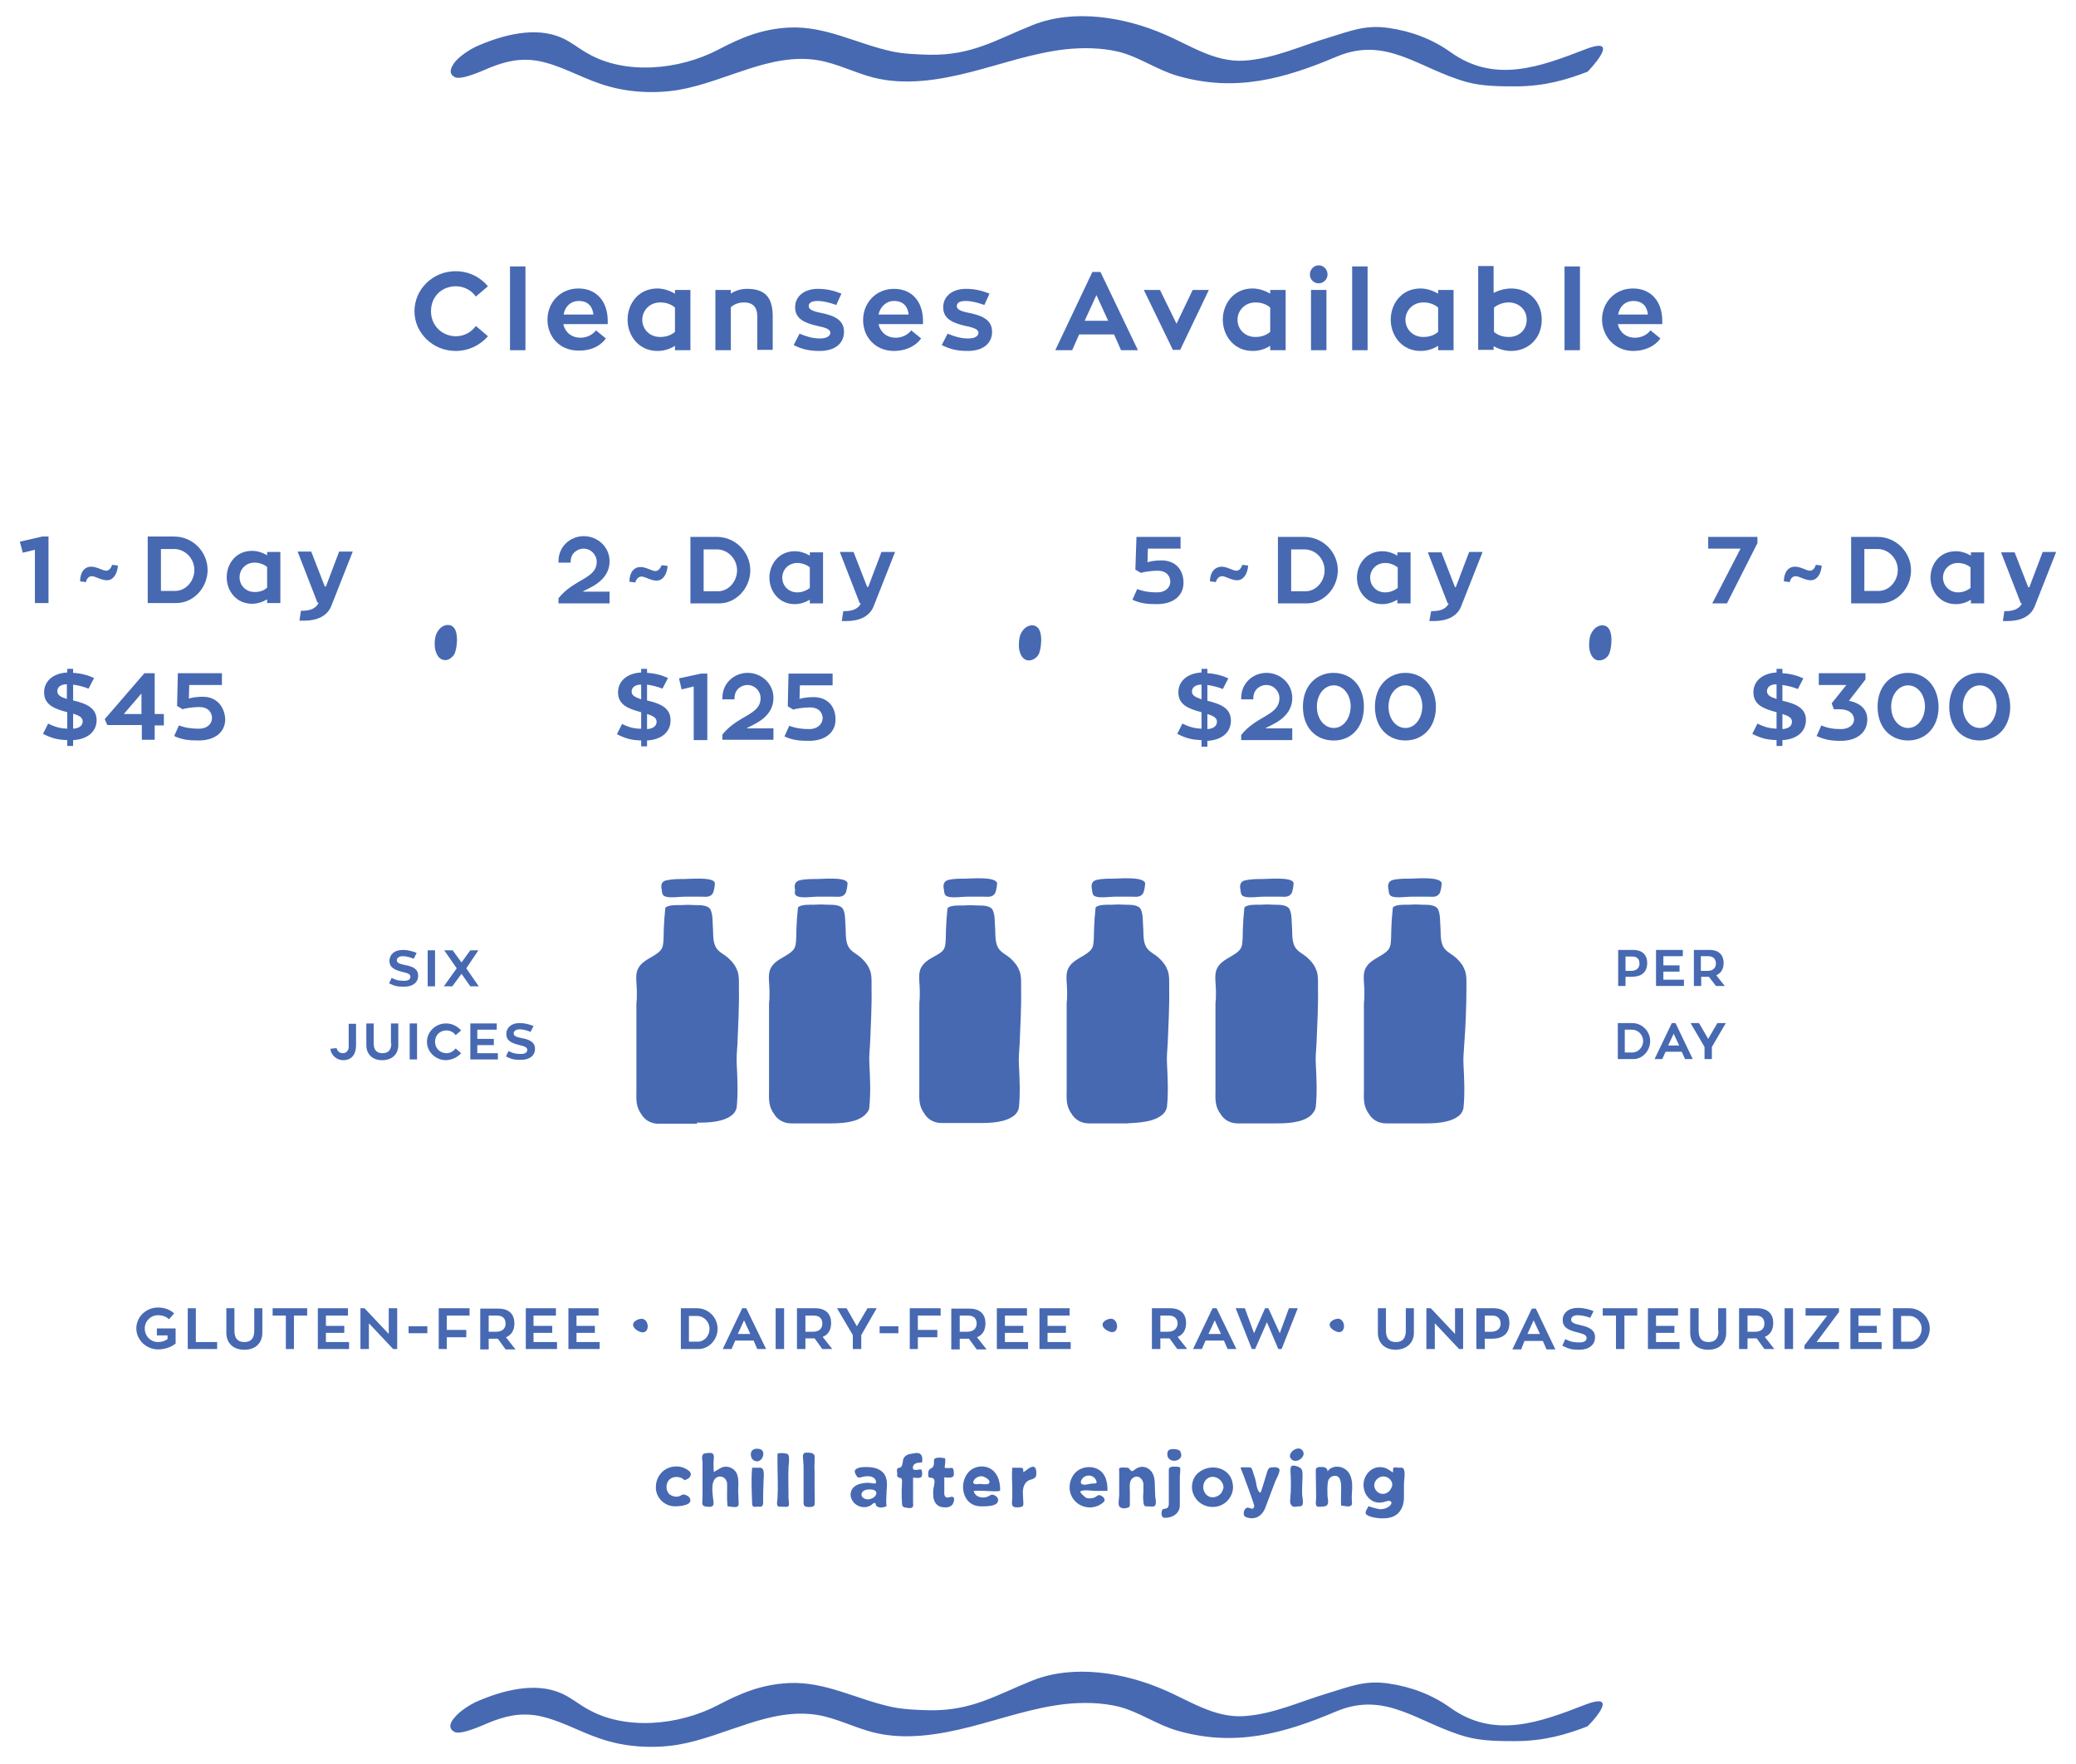 <?xml version="1.0" encoding="utf-8"?>
<!-- Generator: Adobe Illustrator 19.0.0, SVG Export Plug-In . SVG Version: 6.00 Build 0)  -->
<!DOCTYPE svg PUBLIC "-//W3C//DTD SVG 1.1//EN" "http://www.w3.org/Graphics/SVG/1.1/DTD/svg11.dtd">
<svg version="1.1" id="Layer_1" xmlns="http://www.w3.org/2000/svg" xmlns:xlink="http://www.w3.org/1999/xlink" x="0px" y="0px"
	 viewBox="0 0 565 480" enable-background="new 0 0 565 480" xml:space="preserve">
<g>
	<path id="XMLID_195_" fill="#4769B2" d="M123.8,21c1.8,0.9,7.6-1.8,9.3-2.5c4.4-1.8,8.5-2.8,13.5-1.9c6,1.2,11.1,4.3,16.8,6.2
		c6.6,2.3,14.1,2.8,21.1,1.7c13-2.2,25.1-10.3,38.2-8.1c5.2,0.9,9.9,3.4,15,4.7c8.6,2.2,17.9,0.7,26.5-1.5c8.6-2.2,17-5.2,25.9-6.2
		c4.8-0.5,9.8-0.4,14.4,0.7c5.6,1.4,10.5,5,16.2,6.6c15.5,4.4,28.7,0.8,43.1-5.3c13.6-5.7,22.4,3.3,35.3,6.9
		c4.3,1.2,9.2,1.2,13.4,1.2c7.8,0,13.9-1.8,19.6-4c0,0,9.8-10.1-0.6-6.1c-12.4,4.8-24.7,9.4-36.7,0.8c-4.9-3.5-10.6-5.7-16.9-6.6
		c-6.3-0.9-10.3,0.8-16.2,2.6c-7.5,2.2-15,5.8-23.1,6.3c-8.1,0.5-14.9-4.3-21.8-7.2c-10.6-4.6-24.4-7-35.7-2.5
		c-10,4-16.5,8.3-28.1,8.1c-3.4-0.1-6.9-0.2-10.2-0.9c-9.7-2.1-18.1-7-28.1-6.5c-7.4,0.4-12.9,2.7-19.2,6c-10.7,5.6-25.5,7-35.8,0.9
		c-2.3-1.3-4.3-3-6.8-4.1c-7.2-3.2-16.2-0.8-23.4,2.4c-1.3,0.6-4.3,2.4-5.8,4.3C122.5,18.7,122.1,20.1,123.8,21z"/>
	<path id="XMLID_194_" fill="#4769B2" d="M431.4,463.9c-12.4,4.8-24.7,9.4-36.7,0.8c-4.9-3.5-10.6-5.7-16.9-6.6
		c-6.3-0.9-10.3,0.8-16.2,2.6c-7.5,2.2-15,5.8-23.1,6.3c-8.1,0.5-14.9-4.3-21.8-7.2c-10.6-4.6-24.4-7-35.7-2.5
		c-10,4-16.5,8.3-28.1,8.1c-3.4-0.1-6.9-0.2-10.2-0.9c-9.7-2.1-18.1-7-28.1-6.5c-7.4,0.4-12.9,2.7-19.2,6c-10.7,5.6-25.5,7-35.8,0.9
		c-2.3-1.3-4.3-3-6.8-4.1c-7.2-3.2-16.2-0.8-23.4,2.4c-1.3,0.6-4.3,2.4-5.8,4.3c-1.2,1.4-1.6,2.9,0.1,3.8c1.8,0.9,7.6-1.8,9.3-2.5
		c4.4-1.8,8.5-2.8,13.5-1.9c6,1.2,11.1,4.3,16.8,6.2c6.6,2.3,14.1,2.8,21.1,1.7c13-2.2,25.1-10.3,38.2-8.1c5.2,0.9,9.9,3.4,15,4.7
		c8.6,2.2,17.9,0.7,26.5-1.5c8.6-2.2,17-5.2,25.9-6.2c4.8-0.5,9.8-0.4,14.4,0.7c5.6,1.4,10.5,5,16.2,6.6c15.5,4.4,28.7,0.8,43.1-5.3
		c13.6-5.7,22.4,3.3,35.3,6.9c4.3,1.2,9.2,1.2,13.4,1.2c7.8,0,13.9-1.8,19.6-4C432,470,441.8,459.9,431.4,463.9z"/>
	<path fill="#4769B2" d="M395.6,95.2V78.9h-4.2v1c-1.4-0.8-3.1-1.4-4.8-1.4c-5.1,0-8.1,4.1-8.1,8.5c0,4.3,3,8.5,8.1,8.5
		c1.8,0,3.4-0.5,4.8-1.4v1.2H395.6z M387.4,91.7c-3,0-4.9-2.2-4.9-4.7c0-2.4,1.9-4.7,4.9-4.7c1.6,0,3,0.5,4,1.4v6.6
		C390.4,91.2,389,91.7,387.4,91.7z"/>
	<path id="XMLID_191_" fill="#4769B2" d="M194.7,78.9v16.4h4.2V83.6c0.9-0.8,2.1-1.3,3.6-1.3c2.3,0,3.6,1.2,3.6,3.8v9.1h4.2v-9.1
		c0-5.3-2.2-7.5-7-7.5c-1.7,0-3.2,0.5-4.4,1.3v-1H194.7z"/>
	<rect id="XMLID_190_" x="356.8" y="78.9" fill="#4769B2" width="4.2" height="16.4"/>
	<path fill="#4769B2" d="M419.6,87c0-5.1-3.7-8.5-8.3-8.5c-1.7,0-3.4,0.5-4.8,1.2v-7.3h-4.2v22.8h4.2v-1c1.4,0.8,3,1.3,4.8,1.3
		C415.9,95.5,419.6,92.1,419.6,87z M406.6,90.3v-6.6c1-0.8,2.4-1.4,4-1.4c2.8,0,4.9,2,4.9,4.7c0,2.8-2.1,4.7-4.9,4.7
		C409,91.7,407.6,91.2,406.6,90.3z"/>
	<rect id="XMLID_187_" x="368" y="72.5" fill="#4769B2" width="4.2" height="22.8"/>
	<path fill="#4769B2" d="M243.3,78.6c-4.9,0-8.4,3.8-8.4,8.5c0,4.7,3.4,8.4,8.4,8.4c3.2,0,5.9-1.3,7.4-3.4l-2.7-2.2
		c-0.9,1.2-2.5,2-4.2,2c-2.5,0-4.2-1.5-4.7-3.7h12.1c0-0.3,0-0.6,0-0.9C251.2,82.2,248.3,78.6,243.3,78.6z M239.1,85.6
		c0.4-2,2-3.7,4.2-3.7c2.8,0,3.8,1.8,4,3.7H239.1z"/>
	<path id="XMLID_184_" fill="#4769B2" d="M263.5,92.1c-2.1,0-3.6-0.5-5.6-1.3l-1.6,3.1c2.4,1.2,4.3,1.6,7.1,1.6
		c4.2,0,6.6-2.1,6.6-5.2c0-3-2.2-4.3-6-5.1c-2.6-0.5-3.6-1-3.6-1.9c0-0.9,0.8-1.4,2.4-1.4c1.6,0,3.5,0.5,5.1,1.1l1.4-3.1
		c-1.8-0.7-3.8-1.3-6.4-1.3c-3.8,0-6.2,2.1-6.2,5c0,3.2,2.6,4.3,6.1,5.1c2.5,0.5,3.5,1,3.5,1.9C266.2,91.4,265.5,92.1,263.5,92.1z"
		/>
	<path fill="#4769B2" d="M345.7,79.9c-1.4-0.8-3.1-1.4-4.8-1.4c-5.1,0-8.1,4.1-8.1,8.5c0,4.3,3,8.5,8.1,8.5c1.8,0,3.4-0.5,4.8-1.4
		v1.2h4.2V78.9h-4.2V79.9z M345.7,90.3c-1,0.9-2.4,1.4-4,1.4c-3,0-4.9-2.2-4.9-4.7c0-2.4,1.9-4.7,4.9-4.7c1.6,0,3,0.5,4,1.4V90.3z"
		/>
	<path id="XMLID_181_" fill="#4769B2" d="M223.2,92.1c-2.1,0-3.6-0.5-5.6-1.3l-1.6,3.1c2.4,1.2,4.3,1.6,7.1,1.6
		c4.2,0,6.6-2.1,6.6-5.2c0-3-2.2-4.3-6-5.1c-2.6-0.5-3.6-1-3.6-1.9c0-0.9,0.8-1.4,2.4-1.4c1.6,0,3.5,0.5,5.1,1.1l1.4-3.1
		c-1.8-0.7-3.8-1.3-6.4-1.3c-3.8,0-6.2,2.1-6.2,5c0,3.2,2.6,4.3,6.1,5.1c2.5,0.5,3.5,1,3.5,1.9C225.9,91.4,225.1,92.1,223.2,92.1z"
		/>
	<path fill="#4769B2" d="M297.3,74l-10.1,21.3h4.6l1.9-4.3h9.5l1.9,4.3h4.6L299.5,74H297.3z M295.2,87.3l3.2-7l3.2,7H295.2z"/>
	<polygon id="XMLID_178_" fill="#4769B2" points="329,78.9 324.6,78.9 320.2,88.1 315.7,78.9 311.3,78.9 319.2,95.2 321.2,95.2 	"/>
	<path id="XMLID_177_" fill="#4769B2" d="M358.9,72.2c-1.3,0-2.4,1.1-2.4,2.5c0,1.4,1.1,2.4,2.4,2.4c1.3,0,2.4-1.1,2.4-2.4
		C361.3,73.3,360.2,72.2,358.9,72.2z"/>
	<path fill="#4769B2" d="M183.7,79.9c-1.4-0.8-3.1-1.4-4.8-1.4c-5.1,0-8.1,4.1-8.1,8.5c0,4.3,3,8.5,8.1,8.5c1.8,0,3.4-0.5,4.8-1.4
		v1.2h4.2V78.9h-4.2V79.9z M183.7,90.3c-1,0.9-2.4,1.4-4,1.4c-3,0-4.9-2.2-4.9-4.7c0-2.4,1.9-4.7,4.9-4.7c1.6,0,3,0.5,4,1.4V90.3z"
		/>
	<path id="XMLID_174_" fill="#4769B2" d="M124,95.5c3.6,0,6.7-1.6,8.8-4l-3.3-2.8c-1.2,1.7-3.2,2.8-5.4,2.8c-3.7,0-6.8-2.8-6.8-6.8
		c0-4.1,3-6.8,6.8-6.8c2.2,0,4.2,1.1,5.4,2.8l3.3-2.8c-2.1-2.5-5.2-4.1-8.8-4.1c-6.2,0-11.2,4.9-11.2,10.9
		C112.8,90.6,117.8,95.5,124,95.5z"/>
	<path fill="#4769B2" d="M164.9,92.1l-2.7-2.2c-0.9,1.2-2.5,2-4.2,2c-2.5,0-4.2-1.5-4.7-3.7h12.1c0-0.3,0-0.6,0-0.9
		c0-5.1-2.9-8.8-8-8.8c-4.9,0-8.4,3.8-8.4,8.5c0,4.7,3.4,8.4,8.4,8.4C160.7,95.5,163.4,94.2,164.9,92.1z M157.5,81.9
		c2.8,0,3.8,1.8,4,3.7h-8.1C153.7,83.5,155.3,81.9,157.5,81.9z"/>
	<rect id="XMLID_171_" x="138.8" y="72.5" fill="#4769B2" width="4.2" height="22.8"/>
	<path fill="#4769B2" d="M444.5,95.5c3.2,0,5.9-1.3,7.4-3.4l-2.7-2.2c-0.9,1.2-2.5,2-4.2,2c-2.5,0-4.2-1.5-4.7-3.7h12.1
		c0-0.3,0-0.6,0-0.9c0-5.1-2.9-8.8-8-8.8c-4.9,0-8.4,3.8-8.4,8.5C436.1,91.7,439.6,95.5,444.5,95.5z M444.5,81.9
		c2.8,0,3.8,1.8,4,3.7h-8.1C440.7,83.5,442.3,81.9,444.5,81.9z"/>
	<rect id="XMLID_168_" x="425.8" y="72.5" fill="#4769B2" width="4.2" height="22.8"/>
	<path fill="#4769B2" d="M19.9,190.6v-4.3c1.4,0.2,3,0.6,4.2,1.1l1.5-2.9c-1.5-0.7-3.5-1.3-5.7-1.4V182h-1.6v1
		c-3.9,0.2-6.3,2.4-6.3,5.4c0,3.4,2.8,4.5,6.3,5.4v4.5c-1.8-0.1-3.2-0.4-5.2-1.4l-1.4,2.8c2.6,1.3,4.1,1.6,6.6,1.7v1.6h1.6v-1.6
		c3.8-0.2,6.4-2.2,6.4-5.5C26.2,192.7,23.7,191.5,19.9,190.6z M18.2,190.2c-1.6-0.5-2.6-1-2.6-2.1c0-1.1,0.9-1.9,2.6-1.9V190.2z
		 M19.9,198.3v-4.1c1.6,0.5,2.6,1,2.6,2.1C22.5,197.5,21.5,198.2,19.9,198.3z"/>
	<path fill="#4769B2" d="M38.5,201.3h3.6v-3.9h2.5v-3.1h-2.5v-11.1h-2.8l-10.8,12.5l0.7,1.6h9.4V201.3z M33.7,194.3l4.8-5.6v5.6
		H33.7z"/>
	<path id="XMLID_162_" fill="#4769B2" d="M55.2,189.6c-1.5,0-2.9,0.2-3.8,0.5l0.1-3.7h8.9v-3.2h-12l-0.2,8.9l1.5,0.9
		c0.4-0.2,2.8-0.6,4.5-0.6c2.7,0,3.5,1.7,3.5,3c0,1.7-1.5,2.9-3.5,2.9c-2,0-3.6-0.2-5.5-0.9l-1.3,2.9c2.2,1,3.9,1.2,6.7,1.2
		c4.3,0,7.2-2.2,7.2-5.8C61.1,192.2,58.9,189.6,55.2,189.6z"/>
	<polygon id="XMLID_161_" fill="#4769B2" points="13.2,164.1 13.2,146 11.5,146 5.4,147.4 6.2,150.4 9.5,149.6 9.5,164.1 	"/>
	<path fill="#4769B2" d="M76.3,164.1v-13.9h-3.6v0.9c-1.2-0.7-2.6-1.2-4.1-1.2c-4.4,0-6.9,3.5-6.9,7.2c0,3.7,2.6,7.2,6.9,7.2
		c1.5,0,2.9-0.5,4.1-1.2v1H76.3z M69.3,161.1c-2.5,0-4.1-1.9-4.1-4c0-2.1,1.6-4,4.1-4c1.3,0,2.6,0.5,3.4,1.2v5.6
		C71.9,160.7,70.7,161.1,69.3,161.1z"/>
	<path id="XMLID_158_" fill="#4769B2" d="M86.7,164.1c-0.8,1.6-2.5,2.1-4.4,2.1h-0.4l-0.4,2.7c0.4,0,0.8,0,1.3,0
		c2.9,0,6.2-0.9,7.4-4.1l5.8-14.7h-3.7l-3.6,9.5h-0.3l-3.7-9.5h-3.7l5.4,13.9H86.7z"/>
	<path fill="#4769B2" d="M56.5,155.1c0-5-4.1-9.1-9.1-9.1h-7.2v18.1h7.8C52.7,164.1,56.5,159.9,56.5,155.1z M43.8,160.8v-11.4h3.6
		c3,0,5.5,2.6,5.5,5.7c0,3-2.3,5.7-5.2,5.7H43.8z"/>
	<path id="XMLID_155_" fill="#4769B2" d="M25,156.8c1,0,2.5,1.1,4.1,1.1c1.6,0,2.8-1.5,3-4l-1.6-0.2c-0.3,1-0.9,1.6-1.6,1.6
		c-1,0-2.5-1.1-4.1-1.1c-1.7,0-3,1.4-3,4l1.6,0.2C23.6,157.4,24.2,156.8,25,156.8z"/>
	<path fill="#4769B2" d="M169.3,197l-1.4,2.8c2.6,1.3,4.1,1.6,6.6,1.7v1.6h1.6v-1.6c3.8-0.2,6.4-2.2,6.4-5.5c0-3.3-2.6-4.5-6.4-5.4
		v-4.3c1.4,0.2,3,0.6,4.2,1.1l1.5-2.9c-1.5-0.7-3.5-1.3-5.7-1.4V182h-1.6v1c-3.9,0.2-6.3,2.4-6.3,5.4c0,3.4,2.8,4.5,6.3,5.4v4.5
		C172.7,198.3,171.3,198,169.3,197z M176.1,194.3c1.6,0.5,2.6,1,2.6,2.1c0,1.2-1,1.9-2.6,2V194.3z M171.9,188.2
		c0-1.1,0.9-1.9,2.6-1.9v4C172.9,189.7,171.9,189.3,171.9,188.2z"/>
	<path id="XMLID_151_" fill="#4769B2" d="M210.5,198.2h-7.3c1.2-0.9,7.3-2.6,7.3-8.3c0-3.9-3.3-6.8-7-6.8c-3.7,0-6.9,2.8-6.9,6.8
		v0.4h3.3V190c0-2.5,2-3.6,3.5-3.6c2,0,3.6,1.6,3.6,3.6c0,4.6-6.2,4.6-10.4,9.9v1.4h13.9V198.2z"/>
	<path id="XMLID_150_" fill="#4769B2" d="M220.3,198.4c-2,0-3.6-0.2-5.5-0.9l-1.3,2.9c2.2,1,3.9,1.2,6.7,1.2c4.3,0,7.2-2.2,7.2-5.8
		c0-3.6-2.2-6.1-6-6.1c-1.5,0-2.9,0.2-3.8,0.5l0.1-3.7h8.9v-3.2h-12l-0.2,8.9l1.5,0.9c0.4-0.2,2.8-0.6,4.5-0.6c2.7,0,3.5,1.7,3.5,3
		C223.8,197.2,222.3,198.4,220.3,198.4z"/>
	<polygon id="XMLID_149_" fill="#4769B2" points="192.5,201.4 192.5,183.3 190.8,183.3 184.8,184.6 185.5,187.6 188.8,186.8 
		188.8,201.4 	"/>
	<path fill="#4769B2" d="M187.9,164.2h7.8c4.7,0,8.5-4.2,8.5-9c0-5-4.1-9.1-9.1-9.1h-7.2V164.2z M191.5,149.5h3.6
		c3,0,5.5,2.6,5.5,5.7c0,3-2.3,5.7-5.2,5.7h-3.9V149.5z"/>
	<path id="XMLID_146_" fill="#4769B2" d="M178.4,155.4c-1,0-2.5-1.1-4.1-1.1c-1.7,0-3,1.4-3,4l1.6,0.2c0.3-1,0.9-1.6,1.7-1.6
		c1,0,2.5,1.1,4.1,1.1c1.6,0,2.8-1.5,3-4l-1.6-0.2C179.7,154.7,179.1,155.4,178.4,155.4z"/>
	<path fill="#4769B2" d="M209.4,157.2c0,3.7,2.6,7.2,6.9,7.2c1.5,0,2.9-0.5,4.1-1.2v1h3.6v-13.9h-3.6v0.9c-1.2-0.7-2.6-1.2-4.1-1.2
		C212,150,209.4,153.5,209.4,157.2z M217,153.2c1.3,0,2.6,0.5,3.4,1.2v5.6c-0.9,0.7-2.1,1.2-3.4,1.2c-2.5,0-4.1-1.9-4.1-4
		C212.9,155.1,214.5,153.2,217,153.2z"/>
	<path id="XMLID_143_" fill="#4769B2" d="M165.9,152.7c0-3.9-3.3-6.8-7-6.8c-3.7,0-6.9,2.8-6.9,6.8v0.4h3.3v-0.2
		c0-2.5,2-3.6,3.5-3.6c2,0,3.6,1.6,3.6,3.6c0,4.6-6.2,4.6-10.4,9.9v1.4h13.9V161h-7.3C159.8,160.1,165.9,158.4,165.9,152.7z"/>
	<path id="XMLID_142_" fill="#4769B2" d="M228.6,150.3l5.4,13.9h0.3c-0.8,1.6-2.5,2.1-4.4,2.1h-0.4l-0.4,2.7c0.4,0,0.8,0,1.3,0
		c2.9,0,6.2-0.9,7.4-4.1l5.8-14.7h-3.7l-3.6,9.5H236l-3.7-9.5H228.6z"/>
	<path id="XMLID_141_" fill="#4769B2" d="M337.8,200v1.4h13.9v-3.2h-7.3c1.2-0.9,7.3-2.6,7.3-8.3c0-3.9-3.3-6.8-7-6.8
		c-3.7,0-6.9,2.8-6.9,6.8v0.4h3.3V190c0-2.5,2-3.6,3.5-3.6c2,0,3.6,1.6,3.6,3.6C348.2,194.7,342,194.7,337.8,200z"/>
	<path fill="#4769B2" d="M327,203.2h1.6v-1.6c3.8-0.2,6.4-2.2,6.4-5.5c0-3.3-2.6-4.5-6.4-5.4v-4.3c1.4,0.2,3,0.6,4.2,1.1l1.5-2.9
		c-1.5-0.7-3.5-1.3-5.7-1.4V182H327v1c-3.9,0.2-6.3,2.4-6.3,5.4c0,3.4,2.8,4.5,6.3,5.4v4.5c-1.8-0.1-3.2-0.4-5.2-1.4l-1.4,2.8
		c2.6,1.3,4.1,1.6,6.6,1.7V203.2z M328.6,194.3c1.6,0.5,2.6,1,2.6,2.1c0,1.2-1,1.9-2.6,2V194.3z M324.4,188.2c0-1.1,0.9-1.9,2.6-1.9
		v4C325.4,189.7,324.4,189.3,324.4,188.2z"/>
	<path fill="#4769B2" d="M382.5,183.1c-4.5,0-8.3,3.4-8.3,9.2c0,5.9,3.7,9.2,8.3,9.2c4.6,0,8.3-3.4,8.3-9.2
		C390.7,186.5,387,183.1,382.5,183.1z M382.5,198.1c-2.5,0-4.6-2.4-4.6-5.8c0-3.4,2.1-5.8,4.6-5.8c2.5,0,4.6,2.4,4.6,5.8
		C387,195.7,385,198.1,382.5,198.1z"/>
	<path fill="#4769B2" d="M371.2,192.3c0-5.9-3.7-9.2-8.3-9.2c-4.5,0-8.3,3.4-8.3,9.2c0,5.9,3.7,9.2,8.3,9.2
		C367.5,201.6,371.2,198.2,371.2,192.3z M363,198.1c-2.5,0-4.6-2.4-4.6-5.8c0-3.4,2.1-5.8,4.6-5.8c2.5,0,4.6,2.4,4.6,5.8
		C367.5,195.7,365.5,198.1,363,198.1z"/>
	<path fill="#4769B2" d="M369.3,157.2c0,3.7,2.6,7.2,6.9,7.2c1.5,0,2.9-0.5,4.1-1.2v1h3.6v-13.9h-3.6v0.9c-1.2-0.7-2.6-1.2-4.1-1.2
		C371.9,150,369.3,153.5,369.3,157.2z M380.4,154.4v5.6c-0.9,0.7-2.1,1.2-3.4,1.2c-2.5,0-4.1-1.9-4.1-4c0-2.1,1.6-4,4.1-4
		C378.3,153.2,379.5,153.7,380.4,154.4z"/>
	<path fill="#4769B2" d="M347.8,146.1v18.1h7.8c4.7,0,8.5-4.2,8.5-9c0-5-4.1-9.1-9.1-9.1H347.8z M360.5,155.2c0,3-2.3,5.7-5.2,5.7
		h-3.9v-11.4h3.6C358,149.5,360.5,152,360.5,155.2z"/>
	<path id="XMLID_129_" fill="#4769B2" d="M309,155l1.5,0.9c0.4-0.2,2.8-0.6,4.5-0.6c2.7,0,3.5,1.7,3.5,3c0,1.7-1.5,2.9-3.5,2.9
		c-2,0-3.6-0.2-5.5-0.9l-1.3,2.9c2.2,1,3.9,1.2,6.7,1.2c4.3,0,7.2-2.2,7.2-5.8c0-3.6-2.2-6.1-6-6.1c-1.5,0-2.9,0.2-3.8,0.5l0.1-3.7
		h8.9v-3.2h-12L309,155z"/>
	<path id="XMLID_128_" fill="#4769B2" d="M399.8,150.3l-3.6,9.5H396l-3.7-9.5h-3.7l5.4,13.9h0.3c-0.8,1.6-2.5,2.1-4.4,2.1h-0.4
		L389,169c0.4,0,0.8,0,1.3,0c2.9,0,6.2-0.9,7.4-4.1l5.8-14.7H399.8z"/>
	<path id="XMLID_127_" fill="#4769B2" d="M329.3,158.2l1.6,0.2c0.3-1,0.9-1.6,1.7-1.6c1,0,2.5,1.1,4.1,1.1c1.6,0,2.8-1.5,3-4
		l-1.6-0.2c-0.3,1-0.9,1.6-1.6,1.6c-1,0-2.5-1.1-4.1-1.1C330.6,154.3,329.3,155.7,329.3,158.2z"/>
	<path fill="#4769B2" d="M519.3,183.1c-4.5,0-8.3,3.4-8.3,9.2c0,5.9,3.7,9.2,8.3,9.2c4.6,0,8.3-3.4,8.3-9.2
		C527.5,186.5,523.8,183.1,519.3,183.1z M519.3,198.1c-2.5,0-4.6-2.4-4.6-5.8c0-3.4,2.1-5.8,4.6-5.8c2.5,0,4.6,2.4,4.6,5.8
		C523.8,195.7,521.8,198.1,519.3,198.1z"/>
	<path fill="#4769B2" d="M485.1,190.7v-4.3c1.4,0.2,3,0.6,4.2,1.1l1.5-2.9c-1.5-0.7-3.5-1.3-5.7-1.4V182h-1.6v1
		c-3.9,0.2-6.3,2.4-6.3,5.4c0,3.4,2.8,4.5,6.3,5.4v4.5c-1.8-0.1-3.2-0.4-5.2-1.4l-1.4,2.8c2.6,1.3,4.1,1.6,6.6,1.7v1.6h1.6v-1.6
		c3.8-0.2,6.4-2.2,6.4-5.5C491.5,192.8,488.9,191.5,485.1,190.7z M483.5,190.2c-1.6-0.5-2.6-1-2.6-2.1c0-1.1,0.9-1.9,2.6-1.9V190.2z
		 M485.1,198.4v-4.1c1.6,0.5,2.6,1,2.6,2.1C487.7,197.6,486.7,198.3,485.1,198.4z"/>
	<path id="XMLID_121_" fill="#4769B2" d="M508.2,195.8c0-2.9-2-4.5-5-5.1l4.5-5.8v-1.7H495v3.2h7.5l-4,5l0.6,1.6h1.4
		c3.4,0,4.1,1.8,4.1,2.8c0,1.4-1.4,2.6-3.5,2.6c-2,0-3.6-0.2-5.4-1l-1.3,2.9c2.3,1,3.9,1.3,6.6,1.3
		C505.3,201.6,508.2,199.4,508.2,195.8z"/>
	<path fill="#4769B2" d="M538.8,183.1c-4.5,0-8.3,3.4-8.3,9.2c0,5.9,3.7,9.2,8.3,9.2c4.6,0,8.3-3.4,8.3-9.2
		C547,186.5,543.3,183.1,538.8,183.1z M538.8,198.1c-2.5,0-4.6-2.4-4.6-5.8c0-3.4,2.1-5.8,4.6-5.8c2.5,0,4.6,2.4,4.6,5.8
		C543.3,195.7,541.3,198.1,538.8,198.1z"/>
	<path fill="#4769B2" d="M520.1,155.2c0-5-4.1-9.1-9.1-9.1h-7.2v18.1h7.8C516.4,164.2,520.1,160,520.1,155.2z M507.4,160.8v-11.4
		h3.6c3,0,5.5,2.6,5.5,5.7c0,3-2.3,5.7-5.2,5.7H507.4z"/>
	<path id="XMLID_116_" fill="#4769B2" d="M488.7,156.8c1,0,2.5,1.1,4.1,1.1c1.6,0,2.8-1.5,3-4l-1.6-0.2c-0.3,1-0.9,1.6-1.6,1.6
		c-1,0-2.5-1.1-4.1-1.1c-1.7,0-3,1.4-3,4l1.6,0.2C487.3,157.5,487.8,156.8,488.7,156.8z"/>
	<path fill="#4769B2" d="M536.4,163.2v1h3.6v-13.9h-3.6v0.9c-1.2-0.7-2.6-1.2-4.1-1.2c-4.4,0-6.9,3.5-6.9,7.2c0,3.7,2.6,7.2,6.9,7.2
		C533.9,164.4,535.3,163.9,536.4,163.2z M528.8,157.2c0-2.1,1.6-4,4.1-4c1.3,0,2.6,0.5,3.4,1.2v5.6c-0.9,0.7-2.1,1.2-3.4,1.2
		C530.5,161.2,528.8,159.3,528.8,157.2z"/>
	<polygon id="XMLID_113_" fill="#4769B2" points="478.3,146.1 464.9,146.1 464.9,149.3 473.7,149.3 466,164.2 470,164.2 
		478.3,147.8 	"/>
	<path id="XMLID_112_" fill="#4769B2" d="M555.9,150.3l-3.6,9.5H552l-3.7-9.5h-3.7l5.4,13.9h0.3c-0.8,1.6-2.5,2.1-4.4,2.1h-0.4
		l-0.4,2.7c0.4,0,0.8,0,1.3,0c2.9,0,6.2-0.9,7.4-4.1l5.8-14.7H555.9z"/>
	<path id="XMLID_111_" fill="#4769B2" d="M189.7,305.5c3.1,0,7.4-0.1,9.8-2.3c0.5-0.5,0.9-1.2,1-1.9c0.4-3.9,0.2-7.9,0-11.9
		c-0.1-1.8,0.1-3.6,0.2-5.3c0.2-5.1,0.5-10.2,0.4-15.3c0-1.5,0.1-3.2-0.4-4.6c-0.1-0.2-0.2-0.4-0.3-0.7c-0.5-1.1-1.4-2.1-2.3-2.9
		c-0.9-0.8-2.1-1.3-2.9-2.3c-1.4-1.7-1-4.3-1.2-6.3c-0.1-1.4,0-3.1-0.6-4.4c-0.6-1.3-2.7-1.3-4.1-1.3c-1.6-0.1-2.4-0.1-4,0
		c-1.1,0-3.1-0.1-4.1,0.6c-0.2,0.2-0.2,0.8-0.2,1c-0.1,0.7-0.1,1.5-0.2,2.2c-0.1,1.7-0.2,3.5-0.2,5.2c-0.1,1.3,0,2.5-1,3.5
		c-1.8,1.8-4.6,2.3-5.9,4.7c-0.6,1.1-0.6,2.5-0.5,3.8c0.3,4.2,0,5.7,0,5.7v2.7v6.4v7.8v6.8c0,2-0.2,3.9,0.9,5.8
		c0.2,0.4,0.5,0.7,0.7,1.1c1.1,1.5,2.7,2.2,4.5,2.2H189.7z"/>
	<path id="XMLID_110_" fill="#4769B2" d="M250.7,263.3c-0.6,1.1-0.6,2.5-0.5,3.8c0.3,4.2,0,5.7,0,5.7v2.7v6.4v7.8v6.8
		c0,2-0.2,3.9,0.9,5.8c0.2,0.4,0.5,0.7,0.7,1.1c1.1,1.5,2.7,2.2,4.5,2.2h10.2c3.1,0,7.4-0.1,9.8-2.3c0.5-0.5,0.9-1.2,1-1.9
		c0.4-3.9,0.2-7.9,0-11.9c-0.1-1.8,0.1-3.6,0.2-5.3c0.2-5.1,0.5-10.2,0.4-15.3c0-1.5,0.1-3.2-0.4-4.6c-0.1-0.2-0.2-0.4-0.3-0.7
		c-0.5-1.1-1.4-2.1-2.3-2.9c-0.9-0.8-2.1-1.3-2.9-2.3c-1.4-1.7-1-4.3-1.2-6.3c-0.1-1.4,0-3.1-0.6-4.4c-0.6-1.3-2.7-1.3-4.1-1.3
		c-1.6-0.1-2.4-0.1-4,0c-1.1,0-3.1-0.1-4.1,0.6c-0.2,0.2-0.2,0.8-0.2,1c-0.1,0.7-0.1,1.5-0.2,2.2c-0.1,1.7-0.2,3.5-0.2,5.2
		c-0.1,1.3,0,2.5-1,3.5C254.7,260.4,252,260.9,250.7,263.3z"/>
	<path id="XMLID_109_" fill="#4769B2" d="M358.1,301.2c0.4-3.9,0.2-7.9,0-11.9c-0.1-1.8,0.1-3.6,0.2-5.3c0.2-5.1,0.5-10.2,0.4-15.3
		c0-1.5,0.1-3.2-0.4-4.6c-0.1-0.2-0.2-0.4-0.3-0.7c-0.5-1.1-1.4-2.1-2.3-2.9c-0.9-0.8-2.1-1.3-2.9-2.3c-1.4-1.7-1-4.3-1.2-6.3
		c-0.1-1.4,0-3.1-0.6-4.4c-0.6-1.3-2.7-1.3-4.1-1.3c-1.6-0.1-2.4-0.1-4,0c-1.1,0-3.1-0.1-4.1,0.6c-0.2,0.2-0.2,0.8-0.2,1
		c-0.1,0.7-0.1,1.5-0.2,2.2c-0.1,1.7-0.2,3.5-0.2,5.2c-0.1,1.3,0,2.5-1,3.5c-1.8,1.8-4.6,2.3-5.9,4.7c-0.6,1.1-0.6,2.5-0.5,3.8
		c0.3,4.2,0,5.7,0,5.7v2.7v6.4v7.8v6.8c0,2-0.2,3.9,0.9,5.8c0.2,0.4,0.5,0.7,0.7,1.1c1.1,1.5,2.7,2.2,4.5,2.2h10.2
		c3.1,0,7.4-0.1,9.8-2.3C357.6,302.6,358,302,358.1,301.2z"/>
	<path id="XMLID_108_" fill="#4769B2" d="M236.6,301.2c0.4-3.9,0.2-7.9,0-11.9c-0.1-1.8,0.1-3.6,0.2-5.3c0.2-5.1,0.5-10.2,0.4-15.3
		c0-1.5,0.1-3.2-0.4-4.6c-0.1-0.2-0.2-0.4-0.3-0.7c-0.5-1.1-1.4-2.1-2.3-2.9c-0.9-0.8-2.1-1.3-2.9-2.3c-1.4-1.7-1-4.3-1.2-6.3
		c-0.1-1.4,0-3.1-0.6-4.4c-0.6-1.3-2.7-1.3-4.1-1.3c-1.6-0.1-2.4-0.1-4,0c-1.1,0-3.1-0.1-4.1,0.6c-0.2,0.2-0.2,0.8-0.2,1
		c-0.1,0.7-0.1,1.5-0.2,2.2c-0.1,1.7-0.2,3.5-0.2,5.2c-0.1,1.3,0,2.5-1,3.5c-1.8,1.8-4.6,2.3-5.9,4.7c-0.6,1.1-0.6,2.5-0.5,3.8
		c0.3,4.2,0,5.7,0,5.7v2.7v6.4v7.8v6.8c0,2-0.2,3.9,0.9,5.8c0.2,0.4,0.5,0.7,0.7,1.1c1.1,1.5,2.7,2.2,4.5,2.2h10.2
		c3.1,0,7.4-0.1,9.8-2.3C236.2,302.6,236.6,302,236.6,301.2z"/>
	<path id="XMLID_107_" fill="#4769B2" d="M316.6,303.1c0.5-0.5,0.9-1.2,1-1.9c0.4-3.9,0.2-7.9,0-11.9c-0.1-1.8,0.1-3.6,0.2-5.3
		c0.2-5.1,0.5-10.2,0.4-15.3c0-1.5,0.1-3.2-0.4-4.6c-0.1-0.2-0.2-0.4-0.3-0.7c-0.5-1.1-1.4-2.1-2.3-2.9c-0.9-0.8-2.1-1.3-2.9-2.3
		c-1.4-1.7-1-4.3-1.2-6.3c-0.1-1.4,0-3.1-0.6-4.4c-0.6-1.3-2.7-1.3-4.1-1.3c-1.6-0.1-2.4-0.1-4,0c-1.1,0-3.1-0.1-4.1,0.6
		c-0.2,0.2-0.2,0.8-0.2,1c-0.1,0.7-0.1,1.5-0.2,2.2c-0.1,1.7-0.2,3.5-0.2,5.2c-0.1,1.3,0,2.5-1,3.5c-1.8,1.8-4.6,2.3-5.9,4.7
		c-0.6,1.1-0.6,2.5-0.5,3.8c0.3,4.2,0,5.7,0,5.7v2.7v6.4v7.8v6.8c0,2-0.2,3.9,0.9,5.8c0.2,0.4,0.5,0.7,0.7,1.1
		c1.1,1.5,2.7,2.2,4.5,2.2h10.2C309.9,305.5,314.2,305.4,316.6,303.1z"/>
	<path id="XMLID_106_" fill="#4769B2" d="M399.1,268.7c0-1.5,0.1-3.2-0.4-4.6c-0.1-0.2-0.2-0.4-0.3-0.7c-0.5-1.1-1.4-2.1-2.3-2.9
		c-0.9-0.8-2.1-1.3-2.9-2.3c-1.4-1.7-1-4.3-1.2-6.3c-0.1-1.4,0-3.1-0.6-4.4c-0.6-1.3-2.7-1.3-4.1-1.3c-1.6-0.1-2.4-0.1-4,0
		c-1.1,0-3.1-0.1-4.1,0.6c-0.2,0.2-0.2,0.8-0.2,1c-0.1,0.7-0.1,1.5-0.2,2.2c-0.1,1.7-0.2,3.5-0.2,5.2c-0.1,1.3,0,2.5-1,3.5
		c-1.8,1.8-4.6,2.3-5.9,4.7c-0.6,1.1-0.6,2.5-0.5,3.8c0.3,4.2,0,5.7,0,5.7v2.7v6.4v7.8v6.8c0,2-0.2,3.9,0.9,5.8
		c0.2,0.4,0.5,0.7,0.7,1.1c1.1,1.5,2.7,2.2,4.5,2.2h10.2c3.1,0,7.4-0.1,9.8-2.3c0.5-0.5,0.9-1.2,1-1.9c0.4-3.9,0.2-7.9,0-11.9
		c-0.1-1.8,0.1-3.6,0.2-5.3C398.9,278.9,399.1,273.8,399.1,268.7z"/>
	<path id="XMLID_105_" fill="#4769B2" d="M180.1,242.1c0.1,0.8,0.1,1.2,0.5,1.6c0.1,0.1,0.3,0.2,0.6,0.3c1.4,0.4,3.8,0,5.3,0h4.1
		c1.5,0,2.6,0.3,3.4-0.9c0.3-0.5,0.7-2.6,0.5-3c-0.8-1.5-6.8-0.9-8.4-0.9c-1.4,0-3,0-4.4,0.3C180,239.7,179.8,240.8,180.1,242.1z"/>
	<path id="XMLID_104_" fill="#4769B2" d="M262.7,239.1c-1.4,0-3,0-4.4,0.3c-1.5,0.3-1.7,1.4-1.4,2.7c0.1,0.8,0.1,1.2,0.5,1.6
		c0.1,0.1,0.3,0.2,0.6,0.3c1.4,0.4,3.8,0,5.3,0h4.1c1.5,0,2.6,0.3,3.4-0.9c0.3-0.5,0.7-2.6,0.5-3
		C270.3,238.5,264.3,239.1,262.7,239.1z"/>
	<path id="XMLID_103_" fill="#4769B2" d="M337.6,242.1c0.1,0.8,0.1,1.2,0.5,1.6c0.1,0.1,0.3,0.2,0.6,0.3c1.4,0.4,3.8,0,5.3,0h4.1
		c1.5,0,2.6,0.3,3.4-0.9c0.3-0.5,0.7-2.6,0.5-3c-0.8-1.5-6.8-0.9-8.4-0.9c-1.4,0-3,0-4.4,0.3C337.6,239.7,337.3,240.8,337.6,242.1z"
		/>
	<path id="XMLID_102_" fill="#4769B2" d="M216.7,243.7c0.1,0.1,0.3,0.2,0.6,0.3c1.4,0.4,3.8,0,5.3,0h4.1c1.5,0,2.6,0.3,3.4-0.9
		c0.3-0.5,0.7-2.6,0.5-3c-0.8-1.5-6.8-0.9-8.4-0.9c-1.4,0-3,0-4.4,0.3c-1.5,0.3-1.7,1.4-1.4,2.7
		C216.3,242.9,216.2,243.3,216.7,243.7z"/>
	<path id="XMLID_101_" fill="#4769B2" d="M303,239.1c-1.4,0-3,0-4.4,0.3c-1.5,0.3-1.7,1.4-1.4,2.7c0.1,0.8,0.1,1.2,0.5,1.6
		c0.1,0.1,0.3,0.2,0.6,0.3c1.4,0.4,3.8,0,5.3,0h4.1c1.5,0,2.6,0.3,3.4-0.9c0.3-0.5,0.7-2.6,0.5-3C310.5,238.5,304.6,239.1,303,239.1
		z"/>
	<path id="XMLID_100_" fill="#4769B2" d="M383.7,239.1c-1.4,0-3,0-4.4,0.3c-1.5,0.3-1.7,1.4-1.4,2.7c0.1,0.8,0.1,1.2,0.5,1.6
		c0.1,0.1,0.3,0.2,0.6,0.3c1.4,0.4,3.8,0,5.3,0h4.1c1.5,0,2.6,0.3,3.4-0.9c0.3-0.5,0.7-2.6,0.5-3
		C391.3,238.5,385.3,239.1,383.7,239.1z"/>
	<path id="XMLID_99_" fill="#4769B2" d="M145.6,285.4c0-1.8-1.4-2.5-3.6-2.9c-1.5-0.3-2.2-0.6-2.2-1.3c0-0.6,0.6-1.1,1.6-1.1
		c0.9,0,2.1,0.3,3,0.7l0.8-1.6c-1-0.4-2.3-0.8-3.8-0.8c-2.2,0-3.6,1.2-3.6,3c0,1.9,1.6,2.5,3.6,3c1.4,0.3,2.1,0.6,2.1,1.3
		c0,0.7-0.6,1.1-1.7,1.1c-1.2,0-2.1-0.1-3.4-0.8l-0.7,1.5c1.6,0.8,2.4,0.9,4.1,0.9C144.1,288.4,145.6,287.3,145.6,285.4z"/>
	<polygon id="XMLID_98_" fill="#4769B2" points="135.5,286.6 129.9,286.6 129.9,284.4 134.4,284.4 134.4,282.7 129.9,282.7 
		129.9,280.2 135.2,280.2 135.2,278.5 128,278.5 128,288.3 135.5,288.3 	"/>
	<rect id="XMLID_97_" x="111.5" y="278.5" fill="#4769B2" width="2" height="9.8"/>
	<path id="XMLID_96_" fill="#4769B2" d="M94.9,284.9c0,0.9-0.6,1.7-1.6,1.7c-0.9,0-1.5-0.6-1.7-1.4l-1.7,0.2
		c0.2,1.7,1.7,3.1,3.5,3.1c2.4,0,3.5-1.7,3.5-4.1v-5.8h-2V284.9z"/>
	<path id="XMLID_95_" fill="#4769B2" d="M106.5,283.9c0,1.8-0.8,2.7-2.4,2.7c-1.6,0-2.4-0.9-2.4-2.7v-5.4h-2v5.9
		c0,2.3,1.5,4.1,4.3,4.1c2.9,0,4.4-1.8,4.4-4.1v-5.9h-2V283.9z"/>
	<path id="XMLID_94_" fill="#4769B2" d="M125.5,286.6l-1.5-1.3c-0.6,0.8-1.5,1.3-2.5,1.3c-1.7,0-3.1-1.3-3.1-3.1
		c0-1.9,1.4-3.1,3.1-3.1c1,0,2,0.5,2.5,1.3l1.5-1.3c-1-1.1-2.4-1.9-4.1-1.9c-2.9,0-5.2,2.3-5.2,5s2.3,5,5.2,5
		C123.1,288.4,124.5,287.7,125.5,286.6z"/>
	<rect id="XMLID_93_" x="116.4" y="258.6" fill="#4769B2" width="2" height="9.8"/>
	<polygon id="XMLID_92_" fill="#4769B2" points="123.1,268.4 125.6,265 128,268.4 130.3,268.4 126.9,263.5 130.2,258.6 128,258.6 
		125.6,261.9 123.2,258.6 120.9,258.6 124.3,263.5 120.8,268.4 	"/>
	<path id="XMLID_91_" fill="#4769B2" d="M113.8,265.5c0-1.8-1.4-2.5-3.6-2.9c-1.5-0.3-2.2-0.6-2.2-1.3c0-0.6,0.6-1.1,1.6-1.1
		c0.9,0,2.1,0.3,3,0.7l0.8-1.6c-1-0.4-2.3-0.8-3.8-0.8c-2.2,0-3.6,1.2-3.6,3c0,1.9,1.6,2.5,3.6,3c1.4,0.3,2.1,0.6,2.1,1.3
		c0,0.7-0.6,1.1-1.7,1.1c-1.2,0-2.1-0.1-3.4-0.8l-0.7,1.5c1.6,0.8,2.4,0.9,4.1,0.9C112.3,268.5,113.8,267.4,113.8,265.5z"/>
	<path fill="#4769B2" d="M444.2,278.4h-3.9v9.8h4.2c2.6,0,4.6-2.3,4.6-4.9C449.1,280.6,446.9,278.4,444.2,278.4z M444.3,286.4h-2.1
		v-6.2h2c1.6,0,3,1.4,3,3.1C447.2,284.9,445.9,286.4,444.3,286.4z"/>
	<path fill="#4769B2" d="M456,278.4h-1l-4.7,9.8h2.1l0.9-2h4.4l0.9,2h2.1L456,278.4z M454,284.5l1.5-3.2l1.5,3.2H454z"/>
	<polygon id="XMLID_86_" fill="#4769B2" points="463.9,288.2 465.9,288.2 465.9,284.9 469.7,278.4 467.4,278.4 464.9,282.7 
		462.4,278.4 460.1,278.4 463.9,284.9 	"/>
	<path fill="#4769B2" d="M440.4,258.5v9.8h2v-2.5h1.7c2.5,0,4.2-1.1,4.2-3.8c0-1.8-1-3.5-3.8-3.5H440.4z M446.2,262.2
		c0,1.2-0.8,2-2.3,2h-1.5v-3.9h1.7C445.7,260.2,446.2,261.2,446.2,262.2z"/>
	<path fill="#4769B2" d="M462.9,265.8h1.8c0.1,0,0.3,0,0.4,0l1.9,2.5h2.4l-2.3-2.9c1.3-0.6,2-1.7,2-3.4c0-1.8-1-3.5-3.8-3.5h-4.3
		v9.8h2V265.8z M462.9,260.2h2c1.5,0,2.1,0.9,2.1,2c0,1.2-0.8,2-2.3,2h-1.8V260.2z"/>
	<polygon id="XMLID_81_" fill="#4769B2" points="458,260.2 458,258.5 450.7,258.5 450.7,268.3 458.3,268.3 458.3,266.6 452.7,266.6 
		452.7,264.4 457.1,264.4 457.1,262.7 452.7,262.7 452.7,260.2 	"/>
	<path id="XMLID_80_" fill="#4769B2" d="M42.8,363.4h2.8v1c-0.7,0.5-1.6,0.8-2.6,0.8c-2,0-3.6-1.6-3.6-3.7c0-2,1.6-3.6,3.6-3.6
		c1.2,0,2.3,0.4,3,1.1l1.4-1.6c-1.1-1-2.6-1.6-4.4-1.6c-3.2,0-5.9,2.5-5.9,5.7c0,3.1,2.7,5.7,5.9,5.7c1.9,0,3.6-0.6,4.8-1.6v-4.1
		h-5.1V363.4z"/>
	<polygon id="XMLID_79_" fill="#4769B2" points="53.3,356 51.1,356 51.1,367.1 59.1,367.1 59.1,365.2 53.3,365.2 	"/>
	<path id="XMLID_78_" fill="#4769B2" d="M69.2,362.1c0,2.1-0.9,3.1-2.7,3.1c-1.8,0-2.7-1-2.7-3.1V356h-2.2v6.7
		c0,2.6,1.7,4.6,4.9,4.6c3.2,0,4.9-2,4.9-4.6V356h-2.2V362.1z"/>
	<polygon id="XMLID_77_" fill="#4769B2" points="74.2,358 77.8,358 77.8,367.1 80,367.1 80,358 83.6,358 83.6,356 74.2,356 	"/>
	<polygon id="XMLID_76_" fill="#4769B2" points="88.7,362.7 93.7,362.7 93.7,360.8 88.7,360.8 88.7,358 94.7,358 94.7,356 86.5,356 
		86.5,367.1 95,367.1 95,365.2 88.7,365.2 	"/>
	<polygon id="XMLID_75_" fill="#4769B2" points="105.8,363 99.2,356 98.1,356 98.1,367.1 100.4,367.1 100.4,360.1 107,367.1 
		108.1,367.1 108.1,356 105.8,356 	"/>
	<rect id="XMLID_74_" x="111.2" y="360.9" fill="#4769B2" width="5.1" height="1.9"/>
	<polygon id="XMLID_73_" fill="#4769B2" points="126.9,361.9 121.6,361.9 121.6,358 127.8,358 127.8,356 119.4,356 119.4,367.1 
		121.6,367.1 121.6,363.9 126.9,363.9 	"/>
	<path fill="#4769B2" d="M133,364.3h2.1c0.1,0,0.3,0,0.4,0l2.1,2.9h2.7l-2.6-3.3c1.5-0.6,2.3-1.9,2.3-3.8c0-2.1-1.1-4-4.4-4h-4.9
		v11.1h2.3V364.3z M133,358h2.3c1.8,0,2.3,1.1,2.3,2.2c0,1.3-0.9,2.2-2.6,2.2h-2V358z"/>
	<polygon id="XMLID_70_" fill="#4769B2" points="151.6,365.2 145.2,365.2 145.2,362.7 150.3,362.7 150.3,360.8 145.2,360.8 
		145.2,358 151.3,358 151.3,356 143.1,356 143.1,367.1 151.6,367.1 	"/>
	<polygon id="XMLID_69_" fill="#4769B2" points="162.9,358 162.9,356 154.7,356 154.7,367.1 163.2,367.1 163.2,365.2 156.9,365.2 
		156.9,362.7 161.9,362.7 161.9,360.8 156.9,360.8 156.9,358 	"/>
	<path fill="#4769B2" d="M195.3,361.6c0-3.1-2.5-5.6-5.6-5.6h-4.4v11.1h4.8C193,367.1,195.3,364.5,195.3,361.6z M187.5,365.1v-7h2.2
		c1.9,0,3.4,1.6,3.4,3.5c0,1.9-1.4,3.5-3.2,3.5H187.5z"/>
	<path fill="#4769B2" d="M203.1,356H202l-5.3,11.1h2.4l1-2.3h5l1,2.3h2.4L203.1,356z M200.8,363l1.7-3.7l1.7,3.7H200.8z"/>
	<rect id="XMLID_64_" x="211.1" y="356" fill="#4769B2" width="2.3" height="11.1"/>
	<path fill="#4769B2" d="M226.5,367.1l-2.6-3.3c1.5-0.6,2.3-1.9,2.3-3.8c0-2.1-1.1-4-4.4-4h-4.9v11.1h2.3v-2.9h2.1
		c0.1,0,0.3,0,0.4,0l2.1,2.9H226.5z M221.2,362.4h-2V358h2.3c1.8,0,2.3,1.1,2.3,2.2C223.8,361.5,223,362.4,221.2,362.4z"/>
	<polygon id="XMLID_61_" fill="#4769B2" points="232.1,367.1 234.4,367.1 234.4,363.3 238.6,356 236.1,356 233.2,360.9 230.4,356 
		227.8,356 232.1,363.3 	"/>
	<rect id="XMLID_60_" x="239.4" y="360.9" fill="#4769B2" width="5.1" height="1.9"/>
	<polygon id="XMLID_59_" fill="#4769B2" points="255.1,361.9 249.8,361.9 249.8,358 256,358 256,356 247.6,356 247.6,367.1 
		249.8,367.1 249.8,363.9 255.1,363.9 	"/>
	<path fill="#4769B2" d="M261.2,364.3h2.1c0.1,0,0.3,0,0.4,0l2.1,2.9h2.7l-2.6-3.3c1.5-0.6,2.3-1.9,2.3-3.8c0-2.1-1.1-4-4.4-4h-4.9
		v11.1h2.3V364.3z M261.2,358h2.3c1.8,0,2.3,1.1,2.3,2.2c0,1.3-0.9,2.2-2.6,2.2h-2V358z"/>
	<polygon id="XMLID_56_" fill="#4769B2" points="279.8,365.2 273.5,365.2 273.5,362.7 278.5,362.7 278.5,360.8 273.5,360.8 
		273.5,358 279.5,358 279.5,356 271.3,356 271.3,367.1 279.8,367.1 	"/>
	<polygon id="XMLID_55_" fill="#4769B2" points="291.4,365.2 285.1,365.2 285.1,362.7 290.1,362.7 290.1,360.8 285.1,360.8 
		285.1,358 291.1,358 291.1,356 282.9,356 282.9,367.1 291.4,367.1 	"/>
	<path fill="#4769B2" d="M320.5,363.8c1.5-0.6,2.3-1.9,2.3-3.8c0-2.1-1.1-4-4.4-4h-4.9v11.1h2.3v-2.9h2.1c0.1,0,0.3,0,0.4,0l2.1,2.9
		h2.7L320.5,363.8z M317.8,362.4h-2V358h2.3c1.8,0,2.4,1.1,2.4,2.2C320.4,361.5,319.6,362.4,317.8,362.4z"/>
	<path fill="#4769B2" d="M331.1,356H330l-5.3,11.1h2.4l1-2.3h5l1,2.3h2.4L331.1,356z M328.9,363l1.7-3.7l1.7,3.7H328.9z"/>
	<polygon id="XMLID_50_" fill="#4769B2" points="353.2,356 350.8,356 348.3,362.8 345.2,356 344.3,356 341.3,362.8 338.8,356 
		336.3,356 340.7,367.1 341.6,367.1 344.8,359.8 347.9,367.1 348.8,367.1 	"/>
	<path id="XMLID_49_" fill="#4769B2" d="M384.8,362.7V356h-2.2v6.1c0,2.1-0.9,3.1-2.7,3.1c-1.8,0-2.7-1-2.7-3.1V356H375v6.7
		c0,2.6,1.7,4.6,4.9,4.6C383.1,367.2,384.8,365.2,384.8,362.7z"/>
	<polygon id="XMLID_48_" fill="#4769B2" points="396,363 389.4,356 388.2,356 388.2,367.1 390.5,367.1 390.5,360.1 397.1,367.1 
		398.2,367.1 398.2,356 396,356 	"/>
	<path fill="#4769B2" d="M404.1,364.3h1.9c2.8,0,4.8-1.2,4.8-4.3c0-2.1-1.1-4-4.4-4h-4.6v11.1h2.3V364.3z M404.1,358h2
		c1.8,0,2.3,1.1,2.3,2.2c0,1.3-0.9,2.2-2.6,2.2h-1.7V358z"/>
	<path fill="#4769B2" d="M414.9,364.9h5l1,2.3h2.4l-5.3-11.1h-1.1l-5.3,11.1h2.4L414.9,364.9z M417.4,359.3l1.7,3.7h-3.4
		L417.4,359.3z"/>
	<path id="XMLID_43_" fill="#4769B2" d="M429.9,365.3c-1.4,0-2.4-0.1-3.9-0.9l-0.8,1.8c1.8,0.9,2.7,1.1,4.6,1.1
		c2.6,0,4.3-1.3,4.3-3.4c0-2-1.6-2.8-4-3.3c-1.7-0.4-2.5-0.7-2.5-1.5c0-0.7,0.6-1.2,1.8-1.2c1,0,2.4,0.3,3.4,0.7l0.9-1.8
		c-1.1-0.5-2.6-0.9-4.3-0.9c-2.5,0-4.1,1.4-4.1,3.3c0,2.2,1.8,2.8,4.1,3.4c1.6,0.4,2.4,0.7,2.4,1.5
		C431.8,364.9,431.1,365.3,429.9,365.3z"/>
	<polygon id="XMLID_42_" fill="#4769B2" points="436.2,358 439.8,358 439.8,367.1 442.1,367.1 442.1,358 445.6,358 445.6,356 
		436.2,356 	"/>
	<polygon id="XMLID_41_" fill="#4769B2" points="450.7,362.7 455.7,362.7 455.7,360.8 450.7,360.8 450.7,358 456.7,358 456.7,356 
		448.5,356 448.5,367.1 457.1,367.1 457.1,365.2 450.7,365.2 	"/>
	<path id="XMLID_40_" fill="#4769B2" d="M467.7,362.1c0,2.1-0.9,3.1-2.7,3.1c-1.8,0-2.7-1-2.7-3.1V356H460v6.7
		c0,2.6,1.7,4.6,4.9,4.6c3.2,0,4.9-2,4.9-4.6V356h-2.2V362.1z"/>
	<path fill="#4769B2" d="M482.6,360c0-2.1-1.1-4-4.4-4h-4.9v11.1h2.3v-2.9h2.1c0.1,0,0.3,0,0.4,0l2.1,2.9h2.7l-2.6-3.3
		C481.8,363.2,482.6,361.9,482.6,360z M477.6,362.4h-2V358h2.3c1.8,0,2.3,1.1,2.3,2.2C480.2,361.5,479.4,362.4,477.6,362.4z"/>
	<rect id="XMLID_37_" x="485.7" y="356" fill="#4769B2" width="2.3" height="11.1"/>
	<polygon id="XMLID_36_" fill="#4769B2" points="500.5,357 500.5,356 491.4,356 491.4,358 497.3,358 491.1,366.1 491.1,367.1 
		500.5,367.1 500.5,365.2 494.4,365.2 	"/>
	<polygon id="XMLID_35_" fill="#4769B2" points="505.8,362.7 510.8,362.7 510.8,360.8 505.8,360.8 505.8,358 511.8,358 511.8,356 
		503.6,356 503.6,367.1 512.1,367.1 512.1,365.2 505.8,365.2 	"/>
	<path fill="#4769B2" d="M519.6,356h-4.4v11.1h4.8c2.9,0,5.2-2.6,5.2-5.6C525.2,358.5,522.7,356,519.6,356z M519.8,365.1h-2.4v-7
		h2.2c1.9,0,3.4,1.6,3.4,3.5C523,363.4,521.6,365.1,519.8,365.1z"/>
	<path id="XMLID_32_" fill="#4769B2" d="M173.5,362.1c3.8,2.2,3.5-4.2,0.4-3.1c0,0-0.1,0-0.1,0C171.5,359.9,172.2,361.3,173.5,362.1
		z"/>
	<path id="XMLID_31_" fill="#4769B2" d="M301.6,359c0,0-0.1,0-0.1,0c-2.2,0.9-1.5,2.3-0.3,3C305.1,364.3,304.7,357.8,301.6,359z"/>
	<path id="XMLID_30_" fill="#4769B2" d="M363.4,359c0,0-0.1,0-0.1,0c-2.2,0.9-1.5,2.3-0.3,3C366.8,364.3,366.5,357.8,363.4,359z"/>
	<path id="XMLID_29_" fill="#4769B2" d="M186.3,402.8c0.4-0.2,0.9-0.3,1.2-0.6c0.3-0.3,0.6-0.8,0.5-1.2c-0.1-0.4-0.4-0.7-0.7-0.9
		c-1.7-1.3-4.2-1.4-6.1-0.3c-1.7,1-2.7,2.9-2.7,4.8c0,0.2,0,0.4,0,0.6c0.3,2.8,2.7,4.8,5.4,4.7c1.2,0,4.9-0.3,3.8-2.3
		c-0.3-0.5-1.3-1-1.8-0.9c-0.4,0.1-0.8,0.4-1.2,0.5c-0.8,0.2-1.7,0-2.4-0.5c-1.2-1-1.2-3-0.1-4.1
		C183.3,401.6,185.3,401.7,186.3,402.8z"/>
	<path id="XMLID_28_" fill="#4769B2" d="M198,409.9c0.7,0,1.9,0.4,2.6,0.1c0.6-0.2,0.4-1.1,0.4-1.7c0-0.9-0.1-1.7-0.1-2.6
		c0-1.8,0.4-4.2-1-5.6c-0.9-0.9-2.4-1.3-3.6-0.7c-0.2,0.1-2,1.1-2,1.2c-0.1-0.5-0.1-1-0.1-1.5c0-0.5,0-0.9,0-1.4
		c0-0.6,0.3-1.6-0.2-2.1c-0.4-0.4-1.6-0.2-2.1-0.1c-0.2,0-0.4,0.1-0.5,0.2c-0.5,0.5-0.3,1.5-0.2,2.1c0,1.1,0,2.2,0,3.2
		c0,2.2,0,4.4,0,6.6c0,0.8-0.4,2.1,0.6,2.3c0.6,0.1,1.9,0.4,2.3-0.3c0.3-0.5-0.1-1.9-0.1-2.5c-0.2-1.7-0.5-5,1.8-5.3
		c1.2-0.1,2.1,0.9,2.1,2.1C197.9,406,197.8,408,198,409.9z"/>
	<path id="XMLID_27_" fill="#4769B2" d="M205,397.3c2.3,1.6,3.9-2.6,1.7-3c-0.9-0.2-1.6,0-2,0.4C204.1,395.4,204.3,396.8,205,397.3z
		"/>
	<path id="XMLID_26_" fill="#4769B2" d="M204.8,409.7c0.3,0.6,1.2,0.2,1.7,0.3c0.9,0.1,1.2-0.2,1.2-1.2c0-0.7,0-1.4,0-2
		c0-1.3,0.1-2.5,0.1-3.8c0-0.8,0.5-3.6-0.9-3.6c-0.7,0-1.5,0-2.2,0c-0.3,3.2-0.1,6.5,0,9.7C204.7,409.3,204.7,409.5,204.8,409.7z"/>
	<path id="XMLID_25_" fill="#4769B2" d="M214.6,396c-0.2-0.8-3-0.6-3-0.4c0,0.8,0,1.7,0,2.5c0,3.2,0.2,6.4,0,9.6c0,0.6-0.3,1.4,0,2
		c0.2,0.4,0.6,0.3,1.1,0.3c0.5,0,1.7,0.2,1.9-0.2c0.3-0.4,0-1.6,0-2.1c0-2.8-0.1-5.7,0-8.5C214.7,398.1,214.9,397,214.6,396z"/>
	<path id="XMLID_24_" fill="#4769B2" d="M221.6,395.9c-0.4-0.6-1.3-0.6-1.9-0.6c-0.3,0-0.6,0-0.8,0.1c-0.1,0-0.1,0.1-0.1,0.1
		c-0.5,0.5-0.2,1.4-0.2,2c0.1,0.9,0.1,1.7,0.1,2.6c0,1.7,0,3.4,0,5.2v3.5c0,1.1,0.3,1.2,1.4,1.3c0.6,0,1.5,0,1.6-0.7
		c0.1-1.3,0-2.6,0-3.9v-5c0-0.8-0.1-1.6,0-2.4C221.6,397.4,221.9,396.5,221.6,395.9z"/>
	<path fill="#4769B2" d="M240.2,400.6c-1.2-1.2-3.1-1.4-4.7-1.4c-0.9,0-3.3,0.2-2.8,1.6c0.2,0.5,0.6,1.4,1.2,1.3
		c0.8-0.2,1.5-0.4,2.3-0.4c0.8,0,1.8,0.3,2.1,1.1c0.1,0.2,0.2,0.4,0.1,0.6c-0.1,0.4,0,0.2-0.4,0.3c-0.5,0-1.2-0.2-1.7-0.2
		c-0.8,0-1.5,0.1-2.3,0.3c-1.4,0.4-2.6,1.4-2.5,3.1c0,0.3,0.1,0.7,0.3,1.1c0.9,2,3.6,2.8,5.4,1.5c0.2-0.2,0.6-0.6,0.9-0.5
		c0.3,0.1,0.2,0.4,0.3,0.6c0.4,0.8,1.8,0.7,2.6,0.4c0.4-0.2,0.3-0.2,0.2-0.7c0-0.4,0-0.8,0-1.2c0-0.9,0.1-1.7,0.1-2.6
		C241.5,403.8,241.5,401.8,240.2,400.6z M238.5,406.4c-0.1,0.9-1.2,1.5-2.1,1.6c-0.9,0.1-2.2-0.5-1.9-1.6c0.2-0.8,1.3-1.1,2.1-1.1
		c0.7,0,1.8,0.1,1.9,0.9C238.5,406.3,238.5,406.3,238.5,406.4z"/>
	<path id="XMLID_21_" fill="#4769B2" d="M249.3,398.2c0.3-0.2,0.8-0.1,1.1-0.2c0.3-0.1,0.3,0.1,0.5-0.1c0.2-0.2,0.1-0.8,0.1-1
		c0-0.5-0.2-1-0.6-1.3c-0.7-0.4-1.7-0.1-2.4,0c-0.9,0.1-1.7,0.5-2.1,1.3c-0.3,0.7-0.1,1.5-0.6,2.2c-0.3,0.5-0.7,0.1-1.1,0.6
		c-0.2,0.2,0,1,0,1.3c0,0.5-0.2,0.7,0.3,1c0.4,0.2,0.7,0.2,0.8,0.3c0.1,0.1,0.2,0.3,0.2,0.8c0,0.9-0.1,1.7-0.1,2.6
		c0,1.2,0,2.4,0.1,3.6c0.1,0.8,0.5,0.9,1.3,1c0.5,0.1,1.2,0.2,1.6-0.2c0.1-0.1,0-0.2,0.1-0.3c0.1-0.2,0-0.7,0-0.9v-2.8v-4
		c0.7,0,2.2,0.4,2.4-0.5c0.1-0.4,0.1-0.9,0-1.3c-0.1-0.5-0.3-0.5-0.8-0.4c-0.5,0.1-1.1,0.2-1.6-0.1
		C248.3,398.8,248.8,398.4,249.3,398.2z"/>
	<path id="XMLID_20_" fill="#4769B2" d="M254,406.9c0,0.1,0,0.2,0,0.3c0.1,1.2,0.7,2.4,1.9,2.8c1.1,0.3,2.7,0.4,3.4-0.7
		c0.3-0.6,0.8-2-0.3-2c-0.5,0-1.2,0.5-1.7,0c-0.4-0.4-0.3-1.1-0.3-1.6c0-1.2,0-2.5,0-3.7c0.8,0.1,2.6,0.4,2.6-0.8
		c0-0.4,0-1.2-0.2-1.5c-0.3-0.4-0.7-0.2-1.1-0.2c-0.1,0-1.2,0-1.2-0.1c0-0.3,0.4-2.5,0-2.6c-0.7-0.1-1.7-0.3-2.4,0
		c-0.7,0.2-0.5,0.7-0.5,1.3c0,0.6-0.2,1.2-0.8,1.5c-0.4,0.1-0.6,0.4-0.7,0.8c-0.1,0.4-0.2,1.4,0.2,1.7c0.6,0,1.2,0,1.4,0.7
		c0.1,0.5,0,1-0.1,1.5C254,405.1,253.9,406,254,406.9z"/>
	<path fill="#4769B2" d="M265.5,405.7c0.8-0.1,1.7,0,2.5,0c0.3,0,4.1,0.3,4.2-0.1c0-1.8-0.3-3.7-1.6-5.1c-2-2.2-5.8-1.8-7.4,0.6
		c-0.7,1-1.1,2.3-1.1,3.5c0,2.6,1.5,5.2,4.7,5.3c1.2,0,5.3,0.2,4.8-2c-0.2-0.8-1.5-1.5-2.1-1c-0.4,0.2-0.7,0.4-1.1,0.5
		c-1.1,0.3-2.9,0-3.3-1.4C264.9,405.6,265.1,405.7,265.5,405.7z M264.9,403.2c0.1-0.4,0.4-0.7,0.6-0.9c0.6-0.5,1.4-0.7,2.1-0.5
		c0.6,0.2,2.3,1.1,1.5,1.9c0,0,0,0,0,0c-0.4,0.4-1.9,0.1-2.5,0.1C266.2,403.9,264.7,404.1,264.9,403.2z"/>
	<path id="XMLID_17_" fill="#4769B2" d="M279.7,403c0.7-0.5,2.1-0.4,2.3-1.5c0.1-0.6,0.1-1.6-0.3-2.1c-0.4-0.5-1.1-0.2-1.6,0.1
		c-0.1,0.1-1.6,1.2-1.6,1.1c0-1,0-1.2-0.9-1.2c-0.7,0-1.4,0-2.1,0c-0.2,2,0,4,0,6v2.1c0,0.5-0.2,1.6,0,2.1c0.3,0.8,1.6,0.6,2.3,0.5
		c0.9-0.2,0.7-0.7,0.7-1.5c0-0.7-0.1-1.3-0.1-2C278.3,405.2,278.6,403.8,279.7,403z"/>
	<path fill="#4769B2" d="M294.1,405.8c1-0.5,2.9-0.1,4-0.1h3.3c0.1-2.5-0.6-5.3-3.3-6.2c-1.8-0.6-3.9-0.2-5.3,1.1
		c-1.1,1.1-1.7,2.6-1.7,4.1c0,0.1,0,0.2,0,0.4c0.2,2.9,2.6,5.1,5.5,5.1c1.4,0,2.7-0.5,3.7-1.4c0.8-0.7,0-1.6-0.9-1.9
		c-0.3-0.1-0.1-0.1-0.5,0c-0.5,0.2-0.8,0.6-1.3,0.7c-0.7,0.2-1.4,0.2-2,0C295.4,407.5,293.6,406,294.1,405.8z M294.4,402.6
		c0.9-1.5,3.2-1.4,3.9,0.2c0.2,0.5,0.2,0.7,0,0.8c-0.2,0.1-0.5,0.1-0.9,0.1c-0.8,0-1.7,0.4-2.5,0.3c-0.3,0-0.6-0.2-0.7-0.4
		C294.1,403.3,294.2,402.9,294.4,402.6z"/>
	<path id="XMLID_14_" fill="#4769B2" d="M311.4,409.6c0.2,0.4,0.4,0.3,0.8,0.3c0.5,0,1.7,0.2,2.1-0.1c0.5-0.6,0.2-1.9,0.1-2.6
		c0-1-0.1-2-0.1-3c0-1.3-0.1-2.5-0.8-3.6c-1-1.4-2.7-1.9-4.2-1c-0.4,0.2-0.7,0.6-1.1,0.7c-0.4,0.1-0.1,0-0.4-0.1
		c-0.3-0.2-0.4-0.7-0.9-0.8c-0.6,0-1.7-0.2-2.2,0.1c0,0,0,0-0.1,0.1c-0.1,0.1,0,0.5,0,0.7v2.4v4.1c0,0.9-0.3,1.9-0.1,2.8
		c0.2,1,1.8,1,2.6,0.6c0.5-0.2,0.4-0.7,0.4-1.2V406c0-1.2-0.3-3,0.8-3.8c1.4-1.1,2.9,0.3,2.9,1.8c0,1.2,0,2.4-0.1,3.5
		C311.2,408.2,311.1,409,311.4,409.6z"/>
	<path id="XMLID_13_" fill="#4769B2" d="M320.6,394.5c-0.7-0.2-1.9-0.3-2.5,0.1c-0.2,0.2-0.4,0.5-0.4,1c-0.1,1.2,0.8,2,2.1,1.9
		c0.8-0.1,1.6-0.6,1.7-1.4C321.5,395.5,321.3,394.7,320.6,394.5z"/>
	<path id="XMLID_12_" fill="#4769B2" d="M317.6,410.4c-0.1,0.1-1.2,0.3-1.2,0.3c-0.3,0.6-0.5,1.6,0.1,2.2c0.1,0.1,0.2,0.1,0.4,0.1
		c0.6,0.1,1.4-0.1,2-0.3c1.3-0.5,2.2-1.6,2.2-3v-0.9v-7.1c0-0.4,0.3-2.1,0-2.4c-0.2-0.2-1.4-0.2-1.8-0.2c-0.5,0-1.2,0.2-1.2,0.8
		c0,0.4,0,0.8,0,1.3v3.5c0,1.3,0,2.6,0,3.9C318.1,409.2,318.2,410,317.6,410.4z"/>
	<path fill="#4769B2" d="M326.1,400.8c-1.2,1-1.7,2.5-1.7,3.9c0,1.2,0.5,2.4,1.2,3.3c2.2,2.7,6.5,2.8,8.7,0.1c1-1.2,1.5-2.8,1.2-4.3
		C334.9,399.3,329.4,398,326.1,400.8z M332.3,406.4c-1.1,1.2-3,1.5-4.1,0.2c-1.4-1.5-0.7-4.4,1.5-4.7c1.7-0.2,3.2,1.2,3.3,2.8
		C332.9,405.3,332.7,405.8,332.3,406.4z"/>
	<path id="XMLID_9_" fill="#4769B2" d="M339.3,410.3c-0.8,0.3-1.2,2.1-0.3,2.5c2.5,1,4.5-0.2,5.4-2.6c0.9-2.3,1.7-4.6,2.6-6.9
		c0.4-1,1-1.9,1.2-2.9c0.3-1.2-1.2-1.2-2-1.1c-0.4,0-0.6,0.1-0.8,0.2c-0.1,0.1-0.2,0.3-0.4,0.6c-0.4,1.2-0.7,2.4-1.1,3.6
		c-0.2,0.6-0.4,1.3-0.6,1.9c0,0.2-0.2,0.5-0.4,0.6c-1-0.9-0.9-2.6-1.3-3.8c-0.3-0.8-0.5-1.7-0.8-2.5c-0.3-0.8-0.9-0.6-1.6-0.6
		c-0.5,0-1.1-0.1-1.6,0.1c0.5,1.2,1,2.4,1.4,3.6c0.8,2.1,1.5,4.1,2.2,6.2c0.1,0.3,0.2,0.5,0.1,0.8
		C341.1,411.2,339.9,410,339.3,410.3z"/>
	<path id="XMLID_8_" fill="#4769B2" d="M351.4,409.5c0.5,0.9,1.5,0.4,2.3,0.4c0.2,0,0.4,0,0.5-0.1c0.7-0.3,0.3-2.3,0.2-2.9
		c-0.1-1.9,0.1-3.8,0.1-5.7c0-1.1-0.2-1.7-1.3-2.1c-0.5-0.2-1.7-0.6-1.9,0.2c-0.2,0.7,0,1.9,0,2.6c0,1.8,0.1,3.5-0.1,5.3
		C351.2,408,350.9,408.8,351.4,409.5z"/>
	<path id="XMLID_7_" fill="#4769B2" d="M354.4,394.6c-0.7-0.8-2-0.4-2.8,0.4c-0.5,0.6-0.8,1.4-0.2,2
		C352.7,398.6,355.9,396.3,354.4,394.6z"/>
	<path id="XMLID_6_" fill="#4769B2" d="M368,403.9c-0.1-1.8-0.7-3.6-2.4-4.4c-1.4-0.7-3.4-0.5-4.3,0.9c0-0.4-0.1-0.7-0.4-0.9
		c-0.4-0.3-0.9-0.3-1.4-0.3c-0.4,0-0.9,0-1.2,0.3c0,0-0.1,0.1-0.1,0.1c-0.1,0.2-0.1,0.5-0.1,0.7c0,2.4,0.1,4.8,0.1,7.2
		c0,0.5-0.3,2,0.2,2.4c0.2,0.2,0.8,0.1,1,0.1c0.5,0,1.6,0,1.9-0.6c0.3-0.6,0.1-1.5,0-2.1c0-1-0.1-2,0-3c0-1,0.2-2.2,1.4-2.6
		c2.5-0.7,2.3,2.5,2.3,3.9c0,1.4-0.1,2.7,0,4.1c0.8,0,2.2,0.6,2.8-0.1c0.3-0.3,0.1-1.1,0.1-1.4C367.8,406.9,368.1,405.4,368,403.9z"
		/>
	<path fill="#4769B2" d="M375.6,410.7c-0.3,0-3.2-0.7-3.1-0.9c-0.3,0.6-1,1.5-0.8,2.1c0.1,0.1,0.2,0.3,0.4,0.4
		c0.8,0.5,2,0.7,2.9,0.8c1.8,0.2,4,0.1,5.4-1.2c1.2-1.1,1.7-2.8,1.7-4.4v-3.6c0-1.2,0.4-2.8,0-4c-0.3-0.7-0.8-0.5-1.5-0.5
		c-0.3,0-1.1-0.2-1.3,0c-0.3,0.2-0.1,0.9-0.2,1.3c-0.4-0.3-0.9-0.6-1.4-0.9c-0.3-0.2-0.6-0.3-0.9-0.4c-3.2-0.9-5.9,1.9-5.7,5
		c0.1,1.4,0.7,2.7,1.8,3.6c1.2,1,2.7,1.1,4.2,0.6c0.3-0.1,0.6-0.2,0.9-0.2c0.3,0,0.7,0.2,0.7,0.5c0,0.2-0.1,0.4-0.2,0.6
		C377.8,410.3,376.7,410.7,375.6,410.7z M374.6,405.7c-1.8-2.1,0.9-4.9,3.1-3.6c0.7,0.4,1.3,1.2,1.2,2c0,0.3-0.1,0.6-0.3,0.9
		C377.9,406.6,375.8,407.1,374.6,405.7z"/>
	<path id="XMLID_3_" fill="#4769B2" d="M437.6,178.5c0.2-0.3,0.4-0.6,0.5-1c0.6-1.8,1.1-6.9-1.6-7.3c-1.2-0.2-2.4,0.5-3.1,1.6
		c-0.7,1-0.9,2.3-0.9,3.5c-0.1,1.8,0.6,4.1,2.4,4.4C436,179.8,437,179.3,437.6,178.5z"/>
	<path id="XMLID_2_" fill="#4769B2" d="M282.4,178.5c0.2-0.3,0.4-0.6,0.5-1c0.6-1.8,1.1-6.9-1.6-7.3c-1.2-0.2-2.4,0.5-3.1,1.6
		c-0.7,1-0.9,2.3-0.9,3.5c-0.1,1.8,0.6,4.1,2.4,4.4C280.8,179.8,281.7,179.3,282.4,178.5z"/>
	<path id="XMLID_1_" fill="#4769B2" d="M120.8,179.6c1,0.2,1.9-0.4,2.6-1.2c0.2-0.3,0.4-0.6,0.5-1c0.6-1.8,1.1-6.9-1.6-7.3
		c-1.2-0.2-2.4,0.5-3.1,1.6c-0.7,1-0.9,2.3-0.9,3.5C118.3,177.1,119,179.3,120.8,179.6z"/>
</g>
</svg>
